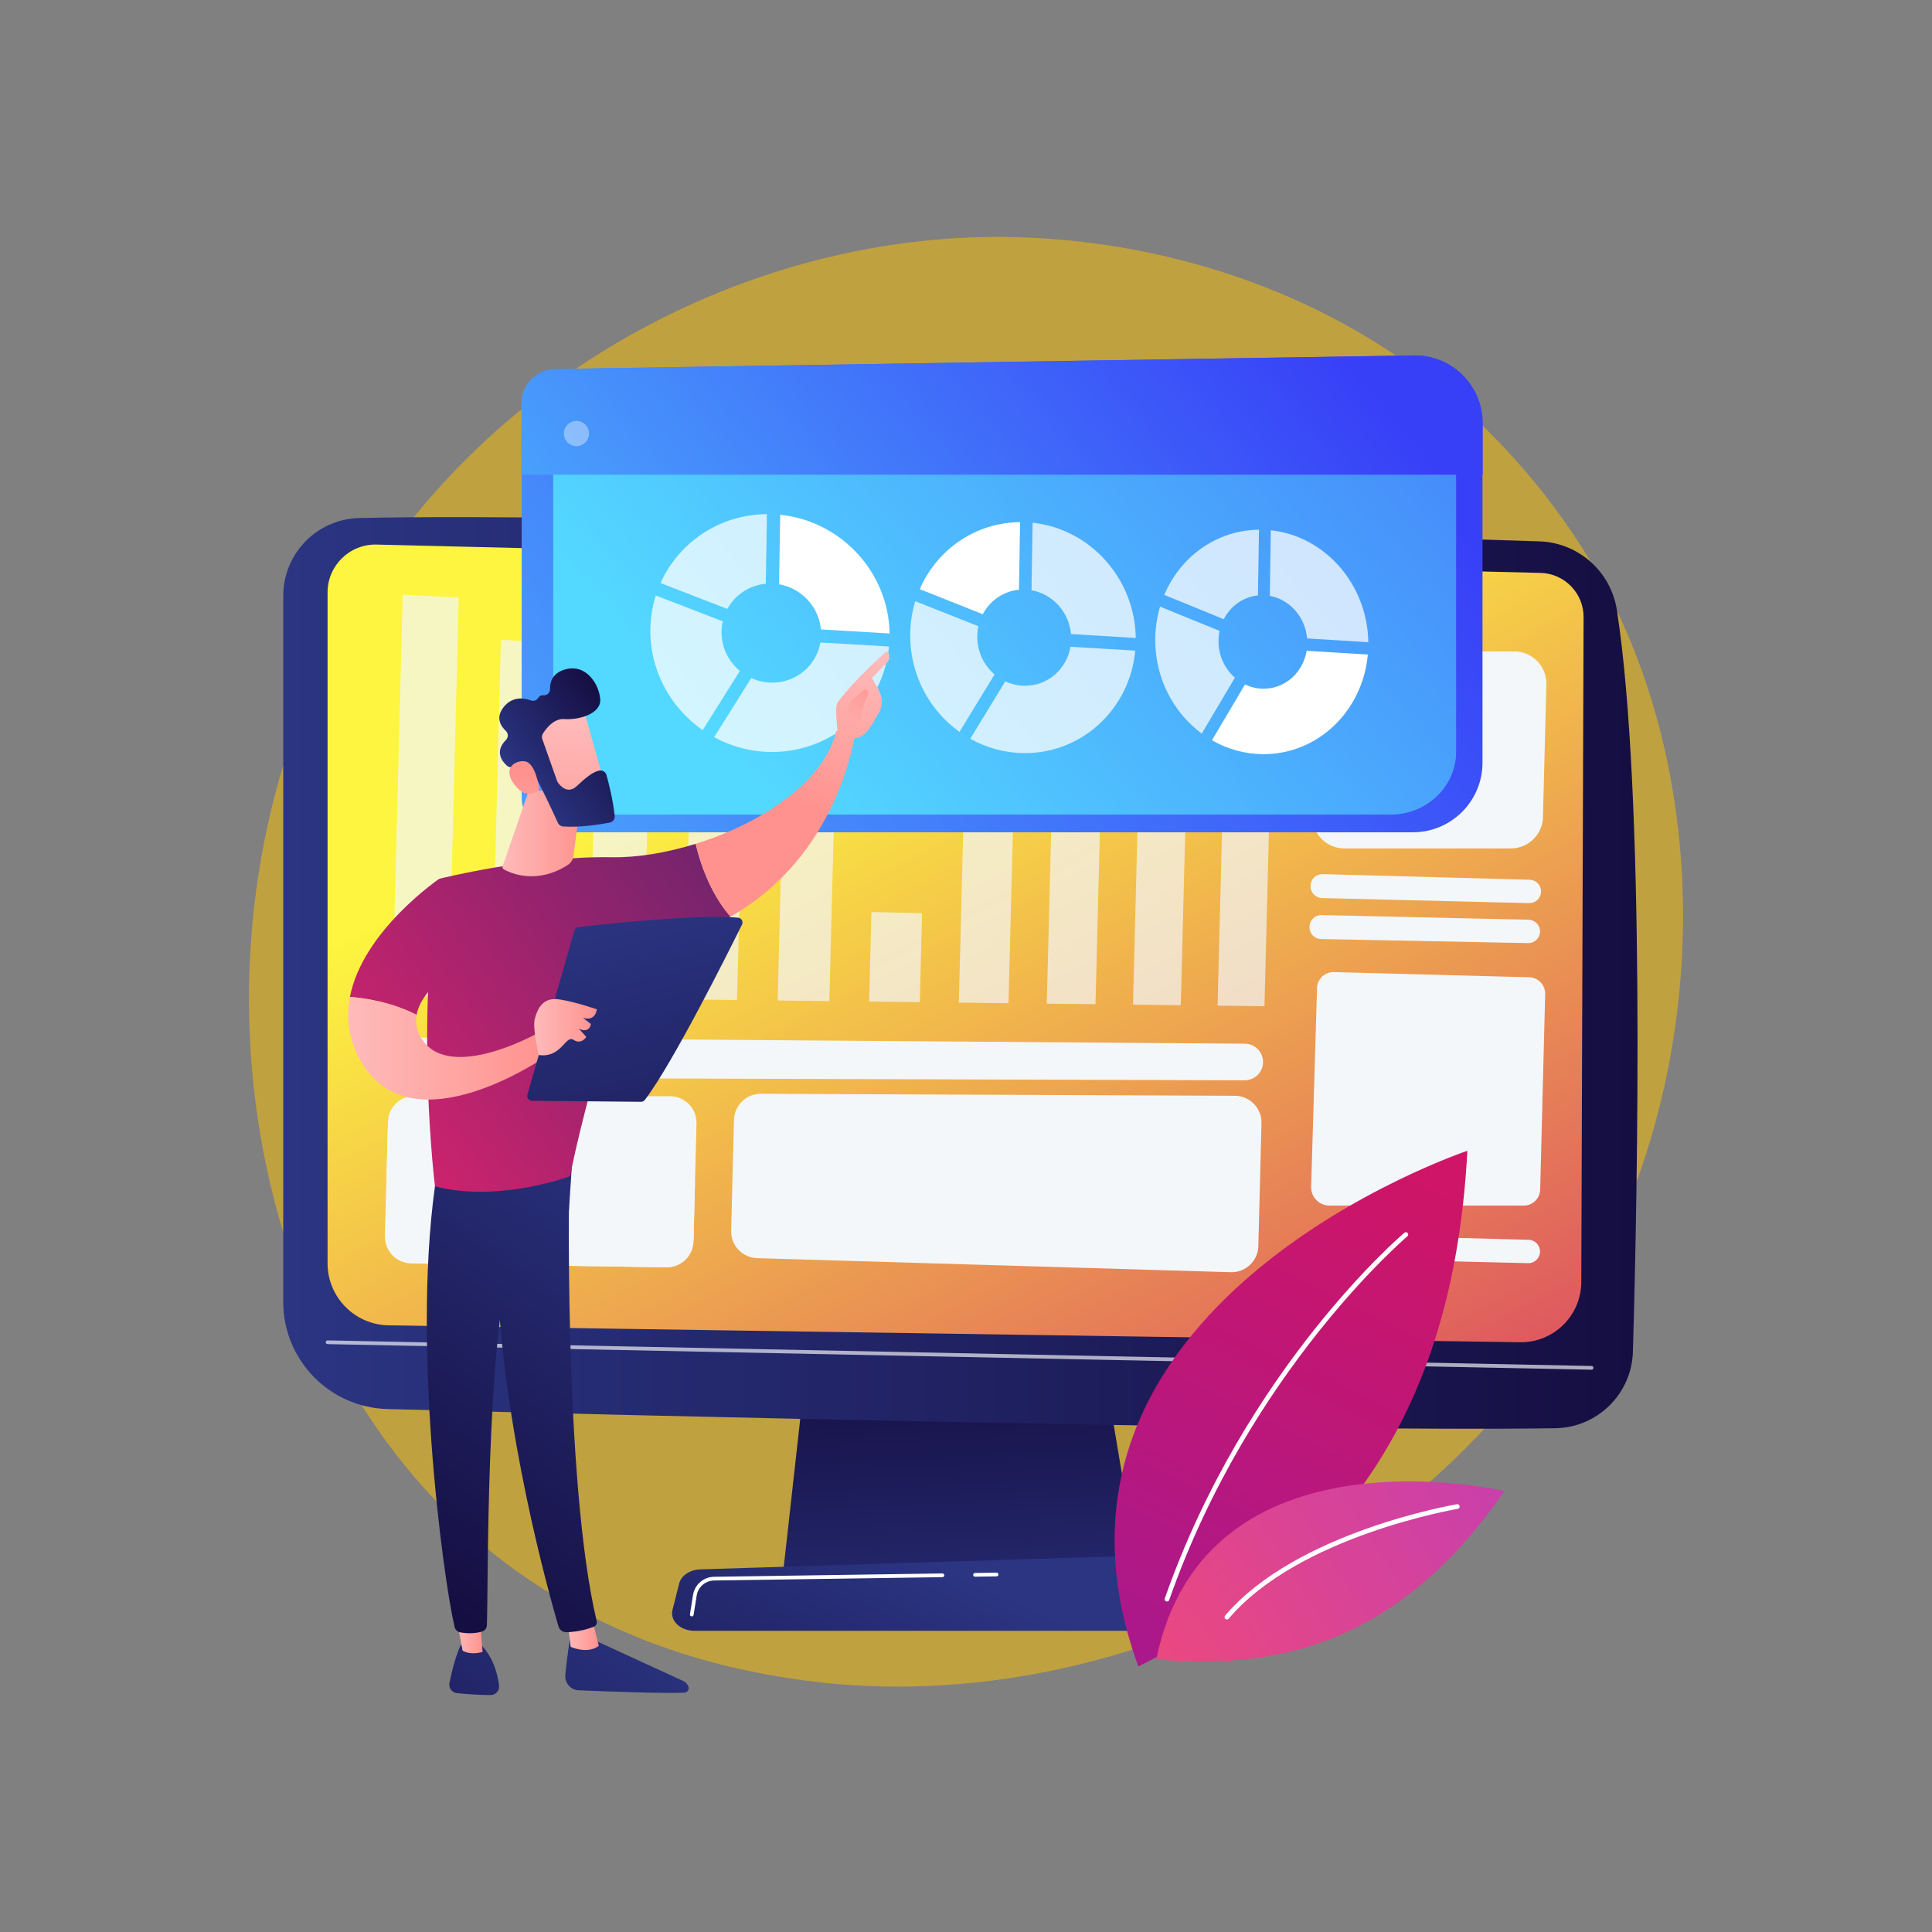 <?xml version="1.0" encoding="utf-8"?>
<!-- Generator: Adobe Illustrator 24.1.2, SVG Export Plug-In . SVG Version: 6.00 Build 0)  -->
<svg version="1.1" xmlns="http://www.w3.org/2000/svg" xmlns:xlink="http://www.w3.org/1999/xlink" x="0px" y="0px"
	 viewBox="0 0 3710 3710" style="enable-background:new 0 0 3710 3710;" xml:space="preserve">
<rect x="0" y="0" width="3710" height="3710" fill="#808080" stroke="none"/>
<style type="text/css">
	.st0{opacity:0.5;fill:#FFC200;}
	.st1{fill:url(#SVGID_1_);}
	.st2{fill:url(#SVGID_2_);}
	.st3{fill:url(#SVGID_3_);}
	.st4{fill:url(#SVGID_4_);}
	.st5{opacity:0.65;fill:#FFFFFF;}
	.st6{fill:#FFFFFF;}
	.st7{fill:#F4F7FA;}
	.st8{opacity:0.7;}
	.st9{fill:url(#SVGID_5_);}
	.st10{fill:url(#SVGID_6_);}
	.st11{fill:url(#SVGID_7_);}
	.st12{opacity:0.37;fill:#FFFFFF;}
	.st13{opacity:0.74;fill:#FFFFFF;}
	.st14{fill:url(#SVGID_8_);}
	.st15{fill:url(#SVGID_9_);}
	.st16{fill:url(#SVGID_10_);}
	.st17{fill:url(#SVGID_11_);}
	.st18{fill:url(#SVGID_12_);}
	.st19{fill:url(#SVGID_13_);}
	.st20{fill:url(#SVGID_14_);}
	.st21{fill:url(#SVGID_15_);}
	.st22{fill:url(#SVGID_16_);}
	.st23{fill:url(#SVGID_17_);}
	.st24{fill:url(#SVGID_18_);}
	.st25{fill:url(#SVGID_19_);}
	.st26{fill:url(#SVGID_20_);}
	.st27{fill:url(#SVGID_21_);}
	.st28{fill:url(#SVGID_22_);}
	.st29{fill:url(#SVGID_23_);}
	.st30{fill:url(#SVGID_24_);}
	.st31{fill:url(#SVGID_25_);}
	.st32{fill:url(#SVGID_26_);}
	.st33{fill:url(#SVGID_27_);}
</style>
<g id="Background">
</g>
<g id="Illustration">
	<g>
		<path class="st0" d="M3116.47,2335.68c-267.18,630.01-978.87,982.94-1596.06,887.74c-100.43-15.49-375.76-61.64-619.52-279.34
			C431.63,2524.98,331.27,1695.12,709.81,1110.3c275.51-425.65,769.39-666.94,1238.67-654.87c101.08,2.6,488.48,18.62,828.93,299.76
			c50.01,41.29,160.3,139.42,259.7,295.09C3270.53,1415.82,3290.59,1925.1,3116.47,2335.68z"/>
		<g>
			<g>
				<linearGradient id="SVGID_1_" gradientUnits="userSpaceOnUse" x1="1858.795" y1="3292.528" x2="1823.315" y2="2590.047">
					<stop  offset="0" style="stop-color:#2B3582"/>
					<stop  offset="1" style="stop-color:#150E42"/>
				</linearGradient>
				<polygon class="st1" points="1562.31,2495.03 1503.38,3023.51 2187.03,3023.51 2097.99,2495.03 				"/>
				<linearGradient id="SVGID_2_" gradientUnits="userSpaceOnUse" x1="1861.003" y1="3027.454" x2="1534.597" y2="3744.127">
					<stop  offset="0" style="stop-color:#2B3582"/>
					<stop  offset="1" style="stop-color:#150E42"/>
				</linearGradient>
				<path class="st2" d="M2334.29,3131.64H1333.72c-27.18,0-47.6-19.35-42.34-40.14l12.84-50.78c3.86-15.27,20.66-26.48,40.61-27.1
					l964.59-30.1c20.85-0.65,39.3,10.41,43.85,26.29l23.15,80.88C2382.43,3111.69,2361.92,3131.64,2334.29,3131.64z"/>
				<linearGradient id="SVGID_3_" gradientUnits="userSpaceOnUse" x1="543.935" y1="1868.316" x2="3144.553" y2="1868.316">
					<stop  offset="0" style="stop-color:#2B3582"/>
					<stop  offset="1" style="stop-color:#150E42"/>
				</linearGradient>
				<path class="st3" d="M543.93,1144.22v1355.95c0,111.54,88.89,202.76,200.4,205.64c495.26,12.77,1770.85,43.74,2242.31,36.79
					c81.03-1.19,146.67-66.04,149.01-147.04c9.09-315,23.86-1072.49-30.78-1424.16c-11.51-74.06-74.02-129.44-148.93-131.83
					c-414.96-13.27-1794.61-55.43-2265.84-44.84C608.83,996.55,543.93,1062.93,543.93,1144.22z"/>
				<linearGradient id="SVGID_4_" gradientUnits="userSpaceOnUse" x1="1575.723" y1="1317.775" x2="2549.793" y2="3165.873">
					<stop  offset="0" style="stop-color:#FDF53F"/>
					<stop  offset="0.664" style="stop-color:#E57A58"/>
					<stop  offset="1" style="stop-color:#D93C65"/>
				</linearGradient>
				<path class="st4" d="M629.02,1137.62v1288.24c0,65.13,52.28,118.19,117.4,119.17l2172.4,32.48
					c64.56,0.97,117.48-50.98,117.72-115.54l4.4-1276.73c0.17-46.17-36.61-83.99-82.76-85.12l-2235.01-54.38
					C671.54,1044.49,629.02,1085.99,629.02,1137.62z"/>
				<path class="st5" d="M3056.33,2630.24c-0.02,0-0.05,0-0.07,0L628.95,2581.1c-1.97-0.04-3.54-1.67-3.5-3.64
					c0.04-1.97,1.76-3.61,3.64-3.5l2427.31,49.14c1.97,0.04,3.54,1.67,3.5,3.64C3059.86,2628.68,3058.27,2630.24,3056.33,2630.24z"
					/>
				<path class="st6" d="M1872.35,3027.69c-1.95,0-3.54-1.56-3.57-3.52c-0.03-1.97,1.55-3.6,3.52-3.63l41.33-0.6
					c0.02,0,0.03,0,0.05,0c1.95,0,3.54,1.56,3.57,3.52c0.03,1.97-1.55,3.6-3.52,3.63l-41.33,0.6
					C1872.38,3027.69,1872.37,3027.69,1872.35,3027.69z"/>
				<path class="st6" d="M1328.42,3103.96c-0.19,0-0.38-0.01-0.57-0.05c-1.95-0.31-3.28-2.14-2.96-4.09l5.9-36.93
					c3.19-19.99,20.21-34.72,40.45-35.02l438.41-6.41c1.96-0.03,3.6,1.55,3.63,3.52c0.03,1.97-1.55,3.6-3.52,3.63l-438.41,6.41
					c-16.77,0.25-30.86,12.44-33.5,29l-5.9,36.93C1331.67,3102.7,1330.15,3103.96,1328.42,3103.96z"/>
			</g>
			<g>
				<path class="st7" d="M789.41,2426.03l490.65,7.61c27.88,0.43,50.91-21.67,51.62-49.54l5.79-226.84
					c0.73-28.56-22.2-52.11-50.77-52.15l-490.83-0.63c-27.6-0.04-50.19,21.96-50.9,49.55l-5.61,219.86
					C738.65,2402.16,761.13,2425.59,789.41,2426.03z"/>
				<g>
					<g class="st8">
						<polygon class="st7" points="2338.13,1931.16 2428.13,1932.21 2444.93,1274.43 2355.02,1269.82 						"/>
						<polygon class="st7" points="2175.71,1929.25 2267.46,1930.33 2275.94,1598.27 2184.24,1595.38 						"/>
						<polygon class="st7" points="2010.11,1927.31 2103.66,1928.41 2122.4,1194.3 2028.96,1189.16 						"/>
						<polygon class="st7" points="1841.25,1925.33 1936.64,1926.45 1952.76,1295.09 1857.46,1290.47 						"/>
						<polygon class="st7" points="1669.02,1923.31 1766.32,1924.45 1770.68,1753.48 1673.41,1751.38 						"/>
						<polygon class="st7" points="1493.31,1921.24 1592.58,1922.41 1602.94,1516.54 1503.74,1513.07 						"/>
						<polygon class="st7" points="1314.04,1919.14 1415.32,1920.33 1430.41,1329.45 1329.21,1324.88 						"/>
						<polygon class="st7" points="1131.08,1916.99 1234.45,1918.21 1245.57,1482.9 1142.26,1479.17 						"/>
						<polygon class="st7" points="944.31,1914.8 1049.84,1916.04 1067.26,1233.84 961.84,1228.62 						"/>
						<polygon class="st7" points="753.63,1912.57 861.38,1913.83 880.94,1147.64 773.31,1141.85 						"/>
					</g>
				</g>
				<path class="st7" d="M2536.67,1803.21l397.77,7.79c12.33,0.24,22.55-9.52,22.86-21.85l0,0c0.32-12.41-9.51-22.72-21.92-23
					l-397.74-8.9c-12.36-0.28-22.61,9.5-22.93,21.85l-0.03,1.1C2514.37,1792.64,2524.23,1802.96,2536.67,1803.21z"/>
				<path class="st7" d="M2538.57,1724.54l397.72,9.68c12.37,0.3,22.65-9.48,22.97-21.85l0,0c0.32-12.37-9.45-22.66-21.82-23
					l-397.69-10.78c-12.4-0.34-22.72,9.45-23.03,21.85l-0.03,1.1C2516.38,1713.94,2526.18,1724.24,2538.57,1724.54z"/>
				<path class="st7" d="M2536.59,2415.98l397.72,9.68c12.37,0.3,22.65-9.48,22.97-21.85l0,0c0.32-12.37-9.45-22.66-21.82-23
					l-397.69-10.78c-12.4-0.34-22.72,9.45-23.03,21.85l-0.03,1.1C2514.39,2405.38,2524.19,2415.68,2536.59,2415.98z"/>
				<path class="st7" d="M2517.77,2278.79c-0.59,19.86,15.35,36.28,35.22,36.28l371.66-0.03c17.63,0.79,32.48-13.05,32.93-30.69
					l9.59-375.43c0.44-17.4-13.29-31.86-30.68-32.32l-375.02-9.92c-17.42-0.46-31.91,13.29-32.35,30.71L2517.77,2278.79z"/>
				<g>
					<path class="st7" d="M905.69,2233.97c37.58,2.38,43.73-19.26,80.82-20.42c62.91-1.97,76.73,59.56,137.29,60.17
						c49.43,0.5,62.92-40.46,111.72-34.64c36.28,4.33,42.82,28.72,78.18,33.1c7.06,0.87,14.03,0.78,20.85-0.04l-2.73,107.02
						c-0.78,30.61-26.07,54.89-56.69,54.41l-479.45-7.44c-31.72-0.49-56.94-26.77-56.13-58.49l5.01-196.32
						c31.68,3.1,54.67,10.87,71.08,18.57C855.1,2208.41,867.77,2231.57,905.69,2233.97z"/>
				</g>
				<path class="st7" d="M2581.61,1629.23h319.84c33.34,0,60.61-26.58,61.46-59.91l6.52-255.28c0.88-34.56-26.89-63.05-61.46-63.05
					h-319.84c-33.34,0-60.61,26.58-61.46,59.91l-6.52,255.28C2519.27,1600.73,2547.04,1629.23,2581.61,1629.23z"/>
				<path class="st7" d="M785.59,2069.38l1604.52,5.13c19.11,0.06,34.78-15.16,35.27-34.27l0,0c0.5-19.66-15.22-35.92-34.89-36.06
					l-1604.34-11.88c-19.17-0.14-34.92,15.1-35.41,34.27l-0.17,6.75C750.04,2053.04,765.86,2069.32,785.59,2069.38z"/>
				<path class="st7" d="M1453.9,2416.01l909.53,27c28.47,0.85,52.21-21.62,52.94-50.09l6.03-235.98
					c0.74-28.82-22.36-52.62-51.19-52.74l-910.12-3.82c-27.97-0.12-50.91,22.15-51.63,50.11l-5.43,212.79
					C1403.29,2391.6,1425.59,2415.17,1453.9,2416.01z"/>
			</g>
		</g>
		<g>
			<g>
				<linearGradient id="SVGID_5_" gradientUnits="userSpaceOnUse" x1="408.524" y1="2404.277" x2="2495.89" y2="656.875">
					<stop  offset="0" style="stop-color:#53D8FF"/>
					<stop  offset="1" style="stop-color:#3840F7"/>
				</linearGradient>
				<path class="st9" d="M2713.11,1598.23H1067.72c-36.41,0-65.93-29.52-65.93-65.93V774.55c0-36,28.88-65.35,64.88-65.92
					l1648.28-26.08c72.5-1.15,131.88,57.31,131.88,129.81v652.14C2846.84,1538.35,2786.96,1598.23,2713.11,1598.23z"/>
				<linearGradient id="SVGID_6_" gradientUnits="userSpaceOnUse" x1="1484.553" y1="1536.751" x2="3599.115" y2="-319.441">
					<stop  offset="0" style="stop-color:#53D8FF"/>
					<stop  offset="1" style="stop-color:#3840F7"/>
				</linearGradient>
				<path class="st10" d="M2670.47,1564.25H1124.28c-34.21,0-61.95-26.59-61.95-59.4v-682.7c0-32.44,27.14-58.87,60.97-59.39
					l1548.91-23.5c68.13-1.03,123.93,51.63,123.93,116.95v587.54C2796.14,1510.3,2739.88,1564.25,2670.47,1564.25z"/>
				<linearGradient id="SVGID_7_" gradientUnits="userSpaceOnUse" x1="738.63" y1="1820.194" x2="2377.443" y2="448.29">
					<stop  offset="0" style="stop-color:#53D8FF"/>
					<stop  offset="1" style="stop-color:#3840F7"/>
				</linearGradient>
				<path class="st11" d="M2847.13,911.58v-99.22c0-72.51-59.53-130.96-132.03-129.81l-1648.68,26.08
					c-36,0.57-65.29,29.91-65.29,65.92v137.03H2847.13z"/>
				
					<ellipse transform="matrix(0.23 -0.973 0.973 0.23 42.783 1718.186)" class="st12" cx="1106.9" cy="832.06" rx="24.17" ry="24.17"/>
			</g>
			<g>
				<g>
					<path class="st13" d="M1396.77,1169.32c14.56-26.75,41.8-45.41,73.75-48.35l2.23-133.67
						c-91.01,0.59-169.31,54.14-204.36,132.35L1396.77,1169.32z"/>
					<path class="st6" d="M1496.02,1121.98c42.99,7.44,76.42,43.15,80.42,86.67l131.78,7.84
						c-1.67-117.46-93.03-215.98-209.98-227.97L1496.02,1121.98z"/>
					<path class="st13" d="M1575.42,1233.83c-7.79,44.29-46.67,77.57-93.71,76.99c-13.9-0.17-27.13-3.29-39.09-8.74l-71.31,113.57
						c32.95,17.93,70.58,28.17,110.39,28.34c118.52,0.53,214.67-88.42,225.51-202.52L1575.42,1233.83z"/>
					<path class="st13" d="M1349.31,1402.06l71.49-113.65c-21.55-17.83-35.32-44.64-35.32-74.44c0-7.2,0.81-14.2,2.34-20.91
						l-128.52-49.51c-6.76,21.4-10.41,44.23-10.41,67.96C1248.89,1290.09,1288.74,1359.9,1349.31,1402.06z"/>
				</g>
				<g>
					<path class="st6" d="M1887.21,1179.47c13.72-25.98,39.41-44.12,69.53-47l2.1-129.8c-85.81,0.65-159.61,52.71-192.64,128.66
						L1887.21,1179.47z"/>
					<path class="st13" d="M1980.8,1133.44c40.55,7.2,72.08,41.86,75.85,84.12l124.34,7.55c-1.58-114.11-87.79-209.74-198.09-221.28
						L1980.8,1133.44z"/>
					<path class="st13" d="M2055.69,1242.03c-7.35,43.02-44.02,75.36-88.39,74.81c-13.11-0.16-25.58-3.18-36.86-8.47l-67.23,110.29
						c31.07,17.4,66.54,27.34,104.08,27.51c111.79,0.5,202.51-85.92,212.74-196.77L2055.69,1242.03z"/>
					<path class="st13" d="M1842.48,1405.46l67.39-110.37c-20.31-17.3-33.3-43.33-33.3-72.26c0-6.99,0.76-13.78,2.2-20.31
						l-121.13-47.99c-6.37,20.78-9.81,42.94-9.81,65.97C1747.84,1296.79,1785.39,1364.55,1842.48,1405.46z"/>
				</g>
				<g>
					<path class="st13" d="M2349.97,1189.05c12.96-25.26,37.22-42.9,65.67-45.71l1.99-126.16c-81.04,0.71-150.72,51.35-181.9,125.17
						L2349.97,1189.05z"/>
					<path class="st13" d="M2438.36,1144.27c38.31,6.97,68.1,40.65,71.66,81.72l117.51,7.28
						c-1.49-110.94-82.97-203.85-187.19-214.97L2438.36,1144.27z"/>
					<path class="st6" d="M2509.11,1249.77c-6.94,41.82-41.59,73.27-83.5,72.75c-12.38-0.15-24.16-3.08-34.81-8.22l-63.49,107.19
						c29.34,16.9,62.84,26.56,98.3,26.71c105.61,0.47,191.36-83.56,201.03-191.33L2509.11,1249.77z"/>
					<path class="st13" d="M2307.72,1408.67l63.64-107.27c-19.18-16.8-31.44-42.1-31.44-70.21c0-6.79,0.72-13.4,2.08-19.73
						l-114.36-46.56c-6.01,20.19-9.26,41.72-9.26,64.1C2218.38,1303.11,2253.83,1368.93,2307.72,1408.67z"/>
				</g>
			</g>
		</g>
		<g>
			
				<linearGradient id="SVGID_8_" gradientUnits="userSpaceOnUse" x1="7370.276" y1="3083.916" x2="6698.319" y2="3814.817" gradientTransform="matrix(1 0 0 1 -6061.905 0)">
				<stop  offset="0" style="stop-color:#2B3582"/>
				<stop  offset="1" style="stop-color:#150E42"/>
			</linearGradient>
			<path class="st14" d="M1095.96,3138.36c0,0-6.96,39.4-10.37,78.39c-1.33,15.24,10.42,28.47,25.7,29.11
				c51.93,2.16,163.02,6.37,202.88,4.59c5.99-0.27,9.91-6.4,7.69-11.98c-1.86-4.67-5.44-8.45-10.01-10.55l-183.5-84.33
				L1095.96,3138.36z"/>
			
				<linearGradient id="SVGID_9_" gradientUnits="userSpaceOnUse" x1="7152.168" y1="3138.2" x2="7211.855" y2="3138.2" gradientTransform="matrix(1 0 0 1 -6061.905 0)">
				<stop  offset="0" style="stop-color:#FEBBBA"/>
				<stop  offset="1" style="stop-color:#FF928E"/>
			</linearGradient>
			<path class="st15" d="M1090.26,3115.22l5.59,47.12c0,0,32.14,14.96,54.09-1.89l-13.31-52.51L1090.26,3115.22z"/>
			
				<linearGradient id="SVGID_10_" gradientUnits="userSpaceOnUse" x1="7423.185" y1="2257.345" x2="6851.415" y2="3032.307" gradientTransform="matrix(1 0 0 1 -6061.905 0)">
				<stop  offset="0" style="stop-color:#2B3582"/>
				<stop  offset="1" style="stop-color:#150E42"/>
			</linearGradient>
			<path class="st16" d="M1094.47,2229.3c-2.42,12.31-12.96,614.09,51.36,883.77c1.05,4.4-1.18,8.94-5.37,10.65
				c-9.87,4.03-29.21,9.87-52.39,10.65c-7.18,0.24-13.61-4.42-15.64-11.31c-18.39-62.57-106.5-376.06-117.99-675.53
				c-12.84-334.63,0-11.39,0-11.39l7.53-206.85L1094.47,2229.3z"/>
			
				<linearGradient id="SVGID_11_" gradientUnits="userSpaceOnUse" x1="7219.533" y1="2945.33" x2="6547.576" y2="3676.231" gradientTransform="matrix(1 0 0 1 -6061.905 0)">
				<stop  offset="0" style="stop-color:#2B3582"/>
				<stop  offset="1" style="stop-color:#150E42"/>
			</linearGradient>
			<path class="st17" d="M884.88,3158.92c0,0-11.08,19.89-21.8,72.74c-1.94,9.55,4.73,18.68,14.42,19.63
				c17.15,1.69,43.55,3.86,64.69,3.71c9.75-0.07,17.36-8.56,16.18-18.23c-2.34-19.29-9.64-50.94-32.18-75.61L884.88,3158.92z"/>
			
				<linearGradient id="SVGID_12_" gradientUnits="userSpaceOnUse" x1="6937.059" y1="3135.14" x2="6988.592" y2="3135.14" gradientTransform="matrix(1 0 0 1 -6061.905 0)">
				<stop  offset="0" style="stop-color:#FEBBBA"/>
				<stop  offset="1" style="stop-color:#FF928E"/>
			</linearGradient>
			<path class="st18" d="M875.15,3098.31l13.06,71.26c0,0,12.92,9.61,38.47,2.64l-6.24-76.67L875.15,3098.31z"/>
			
				<linearGradient id="SVGID_13_" gradientUnits="userSpaceOnUse" x1="7321.282" y1="2182.16" x2="6749.511" y2="2957.121" gradientTransform="matrix(1 0 0 1 -6061.905 0)">
				<stop  offset="0" style="stop-color:#2B3582"/>
				<stop  offset="1" style="stop-color:#150E42"/>
			</linearGradient>
			<path class="st19" d="M839.86,2247.76c-52.61,317.51,11.41,784.74,33,876.19c1.32,5.6,5.84,9.89,11.52,10.83
				c9.64,1.6,25.51,2.9,41.15-1.64c5.39-1.57,9.18-6.43,9.4-12.04c2.9-73.93-2.32-527.82,46.7-707.19
				c2.48-9.09,8.04-17.02,15.72-22.48l95.15-67.64l7.29-109.33L839.86,2247.76z"/>
			<g>
				
					<linearGradient id="SVGID_14_" gradientUnits="userSpaceOnUse" x1="6801.841" y1="2138.038" x2="7741.012" y2="1462.148" gradientTransform="matrix(1 0 0 1 -6061.905 0)">
					<stop  offset="0" style="stop-color:#CB236D"/>
					<stop  offset="1" style="stop-color:#4C246D"/>
				</linearGradient>
				<path class="st20" d="M1175.09,1646.15c-157.66-2.6-331.62,41.4-331.62,41.4c-47,274.22-8.22,590.51-8.22,590.51
					c122.06,32.01,259.75-19.57,259.75-19.57c20.29-114.62,114.94-437.19,114.94-437.19c77.03-9.56,140.49-31.79,192.75-61.17
					c-39.86-46.21-58.65-105-66.82-139.76C1280.13,1637.7,1223.72,1646.96,1175.09,1646.15z"/>
				
					<linearGradient id="SVGID_15_" gradientUnits="userSpaceOnUse" x1="-2680.403" y1="1225.781" x2="-2575.094" y2="1526.665" gradientTransform="matrix(-1 0 0 1 -1086.623 0)">
					<stop  offset="0" style="stop-color:#FEBBBA"/>
					<stop  offset="1" style="stop-color:#FF928E"/>
				</linearGradient>
				<path class="st21" d="M1640.8,1413.92c-15.49-18.71-35.09-9.86-35.09-9.86c-23.2,98.01-144.85,177.47-269.84,216.31
					c8.16,34.76,26.95,93.55,66.82,139.76C1610.11,1643.51,1640.8,1413.92,1640.8,1413.92z"/>
			</g>
			<g>
				
					<linearGradient id="SVGID_16_" gradientUnits="userSpaceOnUse" x1="-2770.412" y1="1257.284" x2="-2665.103" y2="1558.167" gradientTransform="matrix(-1 0 0 1 -1086.623 0)">
					<stop  offset="0" style="stop-color:#FEBBBA"/>
					<stop  offset="1" style="stop-color:#FF928E"/>
				</linearGradient>
				<path class="st22" d="M1637.04,1418.68c1.62,5.15-17.15,13-28.2-8.07c-0.39-10.1-6.53-53.36-0.49-61.59
					c32.14-43.82,94.45-98.74,94.45-98.74c10.53,10.39,1.86,20.6,1.86,20.6l-30.23,31.49c6.32,11.43,14.03,21.07,17.65,34.89
					c2.74,10.47,1.06,21.65-4.22,31.17c-5.31,9.56-12.55,21.98-19.39,31.71C1655.51,1418.54,1637.04,1418.68,1637.04,1418.68z"/>
				
					<linearGradient id="SVGID_17_" gradientUnits="userSpaceOnUse" x1="-2689.512" y1="1449.518" x2="-2768.836" y2="1289.501" gradientTransform="matrix(-1 0 0 1 -1086.623 0)">
					<stop  offset="0" style="stop-color:#FEBBBA"/>
					<stop  offset="1" style="stop-color:#FF928E"/>
				</linearGradient>
				<path class="st23" d="M1661.21,1322.8l-27.55,23.35l-8.65,23.25l24.56,27.25c0,0,8.26-46.13,14.39-56.11
					S1666.92,1325.71,1661.21,1322.8z"/>
			</g>
			
				<linearGradient id="SVGID_18_" gradientUnits="userSpaceOnUse" x1="6678.084" y1="1966.074" x2="7617.255" y2="1290.184" gradientTransform="matrix(1 0 0 1 -6061.905 0)">
				<stop  offset="0" style="stop-color:#CB236D"/>
				<stop  offset="1" style="stop-color:#4C246D"/>
			</linearGradient>
			<path class="st24" d="M903.94,1840.21l-60.47-152.66c0,0-147.27,100.06-171.48,226.93c27.83,2.05,78.46,9.29,128.02,34.31
				C810.9,1888.88,903.94,1840.21,903.94,1840.21z"/>
			
				<linearGradient id="SVGID_19_" gradientUnits="userSpaceOnUse" x1="6730.533" y1="2012.976" x2="7116.422" y2="2012.976" gradientTransform="matrix(1 0 0 1 -6061.905 0)">
				<stop  offset="0" style="stop-color:#FEBBBA"/>
				<stop  offset="1" style="stop-color:#FF928E"/>
			</linearGradient>
			<path class="st25" d="M1032.64,1983.86c0,0-165.34,93.44-221.13,13.65c-11.58-16.57-14.35-33.03-11.5-48.73
				c-49.56-25.02-100.2-32.26-128.02-34.31c-7.3,38.25-3.44,78.92,19.03,120.03c97.72,178.76,363.5-9.88,363.5-9.88L1032.64,1983.86
				z"/>
			<g>
				
					<linearGradient id="SVGID_20_" gradientUnits="userSpaceOnUse" x1="7233.167" y1="1738.621" x2="7445.354" y2="2622.733" gradientTransform="matrix(1 0 0 1 -6061.905 0)">
					<stop  offset="0" style="stop-color:#2B3582"/>
					<stop  offset="1" style="stop-color:#150E42"/>
				</linearGradient>
				<path class="st26" d="M1012.77,2102.08l90.24-315.13c1.02-3.58,4.08-6.19,7.77-6.62c16.35-1.91,63.72-7.26,118.42-11.89
					c65.89-5.57,142.4-10.09,188.12-6.25c6.5,0.55,10.43,7.42,7.54,13.27c-26,52.6-132.95,266.57-186.51,336.67
					c-1.78,2.32-4.52,3.68-7.44,3.65l-209.37-1.95C1015.46,2113.78,1011.09,2107.94,1012.77,2102.08z"/>
				
					<linearGradient id="SVGID_21_" gradientUnits="userSpaceOnUse" x1="7087.771" y1="1972.516" x2="7207.991" y2="1972.516" gradientTransform="matrix(1 0 0 1 -6061.905 0)">
					<stop  offset="0" style="stop-color:#FEBBBA"/>
					<stop  offset="1" style="stop-color:#FF928E"/>
				</linearGradient>
				<path class="st27" d="M1034.57,2025.94c0,0-12.57-51.69-7.5-70.03c5.07-18.34,14.9-41.92,47.64-36.68
					c32.75,5.24,71.37,19.03,71.37,19.03s-1.95,23.89-26.84,16.18l15.43,11.94c0,0-2.21,19.12-23.23,8.91l14.35,15.84
					c0,0-9.03,15.71-24.49,5.63C1085.85,1986.7,1078.43,2032.17,1034.57,2025.94z"/>
			</g>
			
				<linearGradient id="SVGID_22_" gradientUnits="userSpaceOnUse" x1="7026.842" y1="1600.438" x2="7179.41" y2="1600.438" gradientTransform="matrix(1 0 0 1 -6061.905 0)">
				<stop  offset="0" style="stop-color:#FEBBBA"/>
				<stop  offset="1" style="stop-color:#FF928E"/>
			</linearGradient>
			<path class="st28" d="M1015.39,1518.15l-50.17,145.08c-0.83,2.4,0.16,5.06,2.38,6.29c13.67,7.56,62.94,29.41,122.31-8.23
				c6.18-3.92,10.4-10.32,11.33-17.58l16.24-125.56H1015.39z"/>
			<g>
				
					<linearGradient id="SVGID_23_" gradientUnits="userSpaceOnUse" x1="3566.78" y1="5953.879" x2="3373.066" y2="6210.146" gradientTransform="matrix(0.817 -0.577 0.577 0.817 -5259.36 -1428.496)">
					<stop  offset="0" style="stop-color:#FEBBBA"/>
					<stop  offset="1" style="stop-color:#FF928E"/>
				</linearGradient>
				<path class="st29" d="M1118.71,1356.02c1.47,2.09,46.52,164.83,46.52,164.83l-93.47,23.75l-65.61-147.9
					C1006.15,1396.7,1094.06,1321.09,1118.71,1356.02z"/>
				
					<linearGradient id="SVGID_24_" gradientUnits="userSpaceOnUse" x1="3418.838" y1="6015.697" x2="3650.233" y2="6015.697" gradientTransform="matrix(0.817 -0.577 0.577 0.817 -5259.36 -1428.496)">
					<stop  offset="0" style="stop-color:#2B3582"/>
					<stop  offset="1" style="stop-color:#150E42"/>
				</linearGradient>
				<path class="st30" d="M1041.35,1419.17l28.44,80.56c0.36,1.03,0.85,1.99,1.48,2.88c3.86,5.48,18.52,23.38,35.92,7.26
					c15.78-14.63,30.4-27.74,43.9-30.12c6.06-1.07,11.94,2.63,13.58,8.56c4.09,14.79,12.69,48.28,15.72,78.52
					c0.61,6.14-3.62,11.68-9.68,12.83c-18.26,3.47-56.96,9.7-89.28,7.42c-4.38-0.31-8.23-2.94-10.06-6.93
					c-8.9-19.46-36.19-78.5-46.34-93.78c-9.53-14.34-32.88-13.94-42.67-13.07c-3.21,0.28-6.37-0.75-8.79-2.87
					c-8.57-7.51-24.87-26.68-1.94-49.63c4.8-4.8,4.67-12.55-0.28-17.2c-9.85-9.26-20.38-25.69-3.97-46.06
					c16.68-20.71,38.7-17.41,52.19-12.49c5.45,1.99,11.4-0.31,14.37-5.31c1.69-2.84,4.63-4.99,9.74-4.55
					c6.88,0.59,12.67-5.15,12.54-12.05c-0.24-13.26,4.51-30.02,27.52-37.18c40.83-12.71,66.29,26.74,68.82,56.17
					s-42.53,40.7-69.02,38.71c-20.14-1.51-35.1,18.45-41.11,28.11C1040.53,1412.02,1040.15,1415.77,1041.35,1419.17z"/>
				
					<linearGradient id="SVGID_25_" gradientUnits="userSpaceOnUse" x1="3283.064" y1="6156.822" x2="3438.439" y2="5997.412" gradientTransform="matrix(0.817 -0.577 0.577 0.817 -5259.36 -1428.496)">
					<stop  offset="0" style="stop-color:#FEBBBA"/>
					<stop  offset="1" style="stop-color:#FF928E"/>
				</linearGradient>
				<path class="st31" d="M1035.68,1515.62c0,0-6.59-51.1-27.85-53.6c-21.26-2.5-41.95,14.97-20.81,43.65
					C1013.31,1541.34,1035.68,1515.62,1035.68,1515.62z"/>
			</g>
		</g>
		<g>
			
				<linearGradient id="SVGID_26_" gradientUnits="userSpaceOnUse" x1="1114.32" y1="4791.426" x2="-580.882" y2="6606.492" gradientTransform="matrix(-0.359 -0.933 -0.933 0.359 7549.252 1555.794)">
				<stop  offset="0" style="stop-color:#CE1567"/>
				<stop  offset="1" style="stop-color:#7A1DBC"/>
			</linearGradient>
			<path class="st32" d="M2185.99,3200.07c340.12-168.84,602.5-434.43,631.77-990.19
				C2817.76,2209.88,1932.52,2505.43,2185.99,3200.07z"/>
			<path class="st6" d="M2241,3075.39c1.86,0,3.6-1.16,4.26-3.02c154.59-440.7,454.33-695.69,457.34-698.21
				c1.91-1.6,2.16-4.45,0.56-6.35c-1.6-1.91-4.44-2.17-6.35-0.56c-3.03,2.54-304.61,259.01-460.06,702.14
				c-0.82,2.35,0.41,4.92,2.76,5.75C2240,3075.31,2240.5,3075.39,2241,3075.39z"/>
		</g>
		<g>
			
				<linearGradient id="SVGID_27_" gradientUnits="userSpaceOnUse" x1="-139.492" y1="4437.287" x2="-1211.274" y2="5584.852" gradientTransform="matrix(0.184 -0.983 -0.983 -0.184 7859.958 3086.614)">
				<stop  offset="0" style="stop-color:#A737D5"/>
				<stop  offset="1" style="stop-color:#EF497A"/>
			</linearGradient>
			<path class="st33" d="M2220.35,3186.33c239.05,22.06,468.4-33.74,668.65-323.06C2889,2863.27,2314.57,2728.43,2220.35,3186.33z"
				/>
			<path class="st6" d="M2355.98,3109.93c1.28,0,2.55-0.54,3.44-1.59c134.92-159.04,436.76-210.36,439.79-210.86
				c2.46-0.41,4.12-2.72,3.72-5.18c-0.41-2.46-2.69-4.19-5.18-3.72c-3.06,0.5-308.17,52.39-445.21,213.92
				c-1.61,1.9-1.38,4.74,0.52,6.35C2353.92,3109.58,2354.95,3109.93,2355.98,3109.93z"/>
		</g>
	</g>
</g>
</svg>
